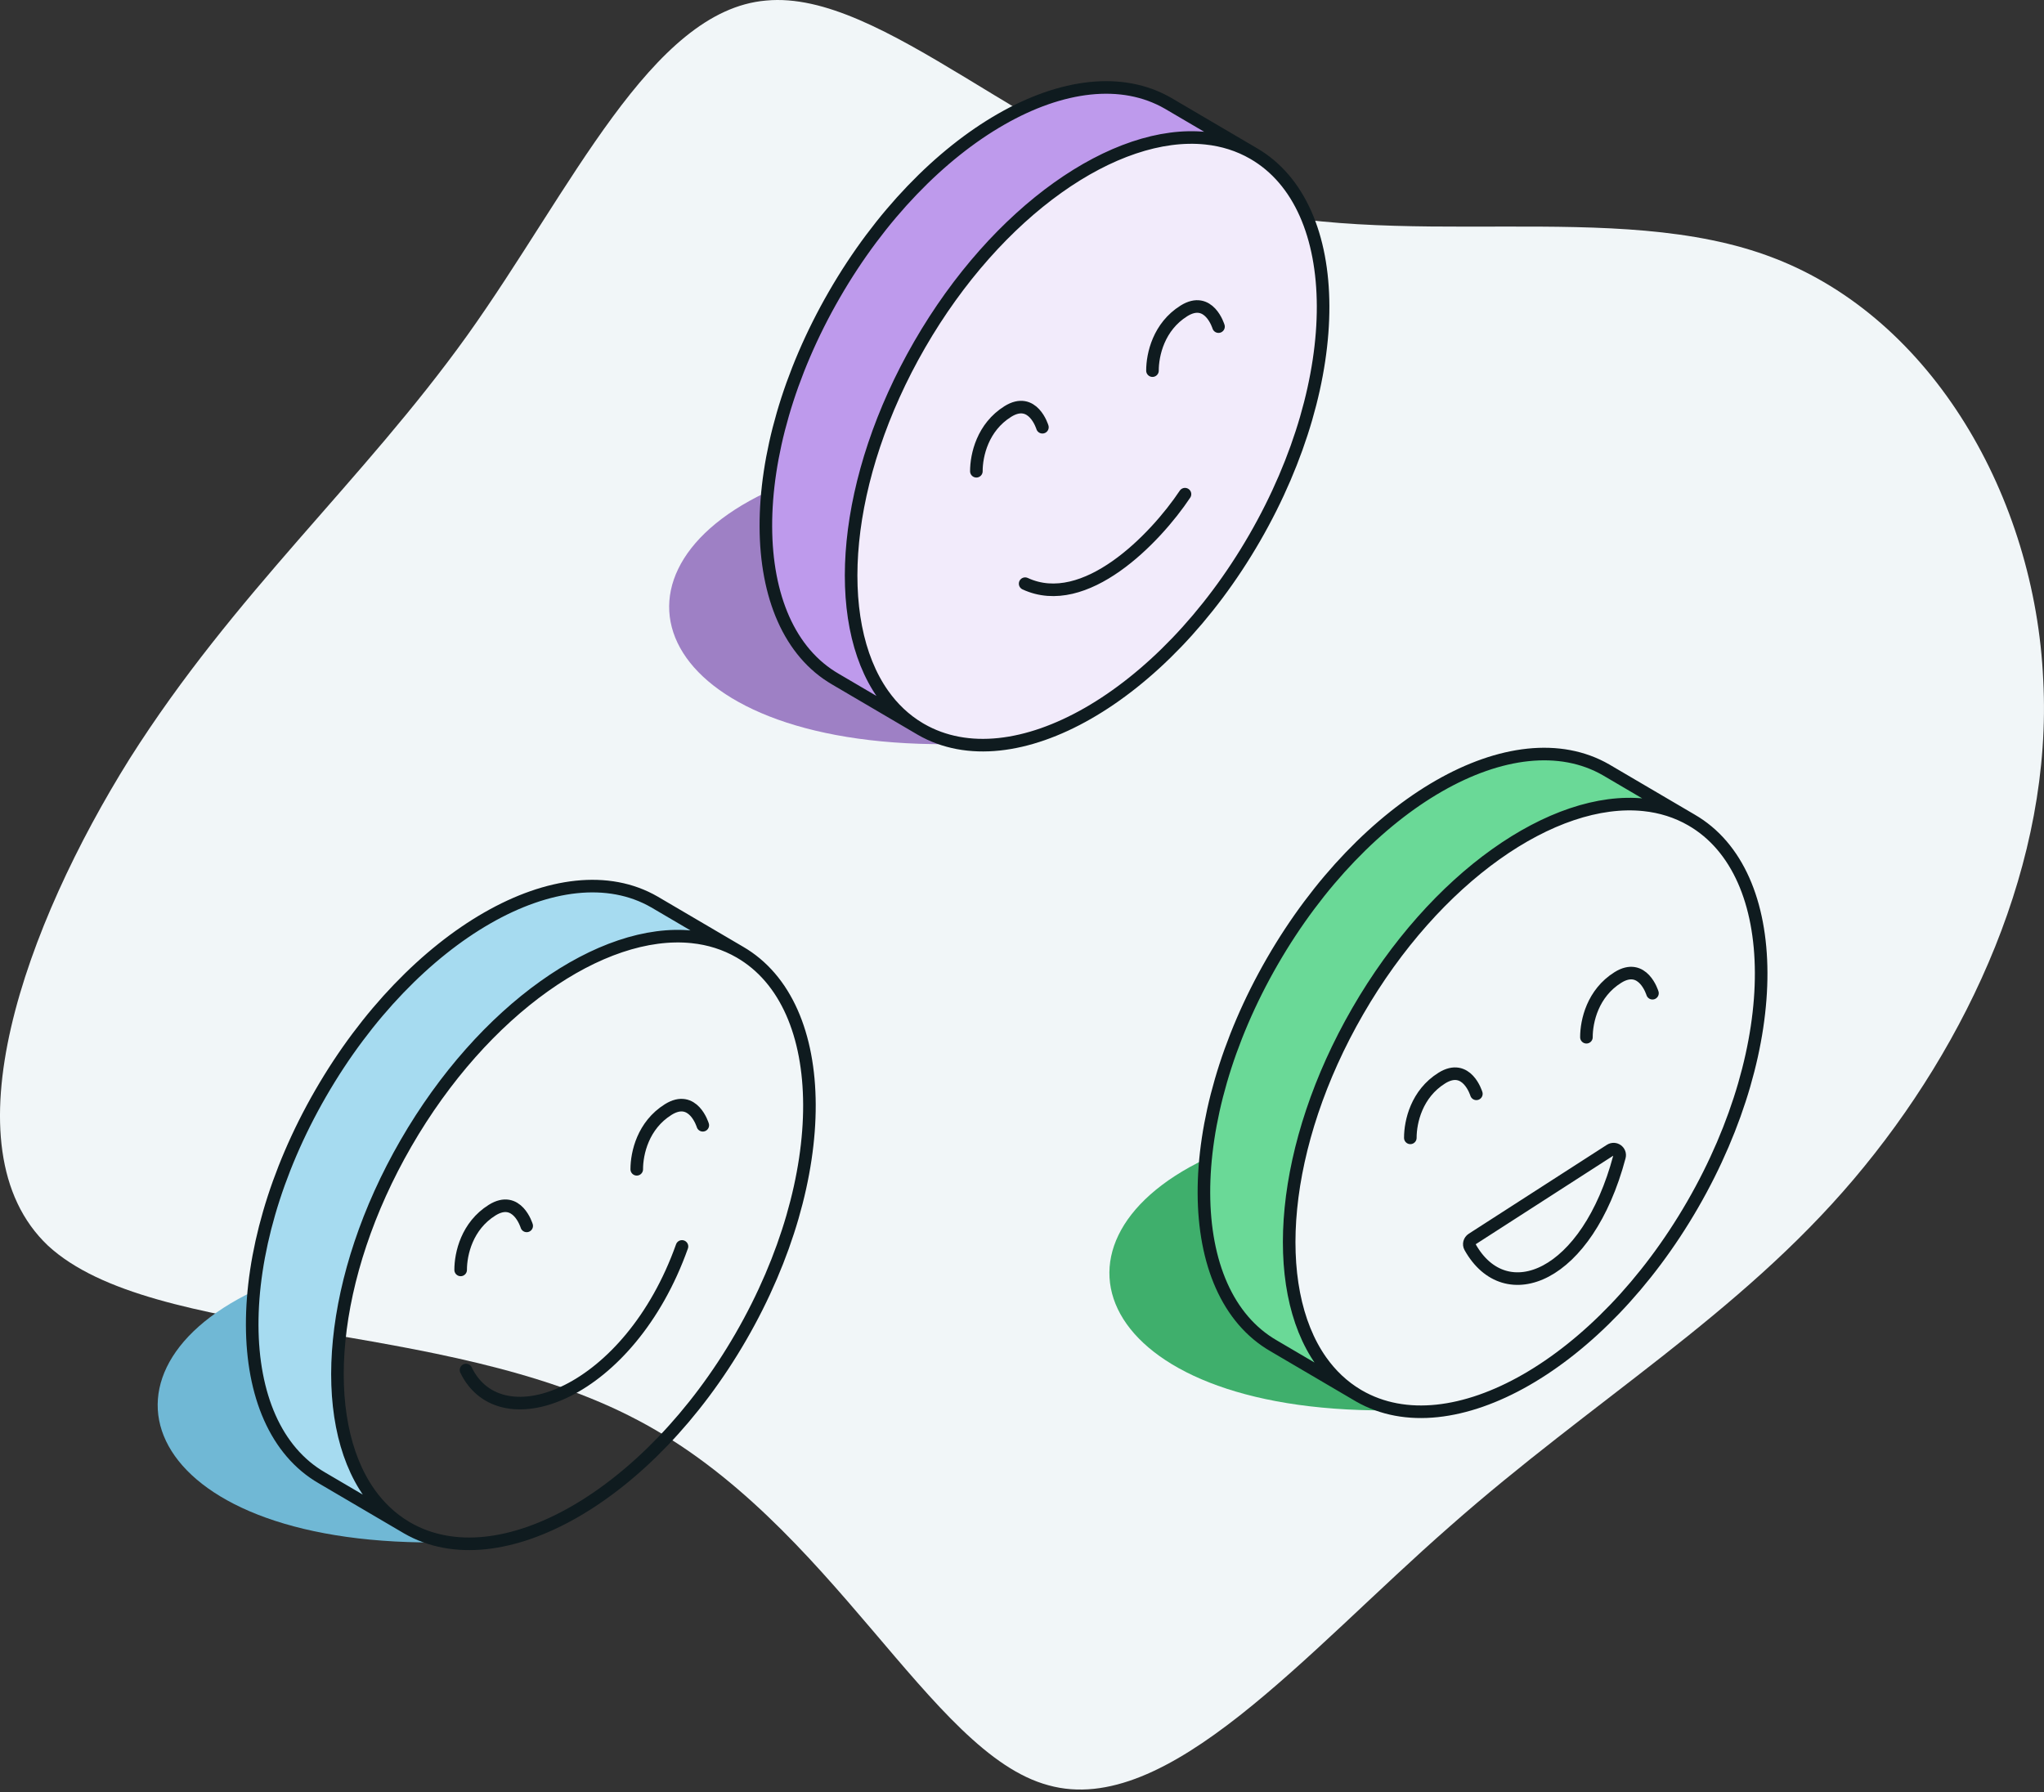 <svg width="325" height="285" viewBox="0 0 325 285" fill="none" xmlns="http://www.w3.org/2000/svg">
<rect x="0" y="0" width="325" height="285" fill="#333333" stroke="none"/>
<path d="M101.357 225.807C70.557 209.527 24.357 213.487 7.637 198.087C-8.863 182.467 4.117 147.047 20.617 120.647C37.337 94.247 57.577 76.647 74.297 53.327C90.797 30.227 103.557 1.627 121.817 0.087C140.297 -1.673 164.057 23.847 193.317 32.207C222.357 40.347 256.897 31.327 281.977 41.007C307.277 50.687 323.557 79.067 324.877 108.107C326.417 136.927 312.997 165.967 294.737 187.527C276.477 209.087 253.157 222.727 230.497 242.747C207.617 262.767 185.617 289.167 166.697 283.887C147.777 278.827 132.377 242.087 101.357 225.807Z" fill="#F1F6F8"/>
<g clip-path="url(#clip0_5405_38898)">
<g clip-path="url(#clip1_5405_38898)">
<path d="M202.32 152.846C196.182 163.478 192.639 174.48 191.688 184.293C190.376 197.821 193.989 209.088 202.513 214.01L215.837 221.833C213.546 220.466 211.618 218.633 210.052 216.416C201.721 204.624 203.649 181.98 215.875 160.805C228.179 139.493 246.988 126.471 261.402 127.984C264.091 128.266 266.628 129.055 268.941 130.39L255.386 122.431C240.679 113.94 216.92 127.557 202.32 152.846Z" fill="#6AD997"/>
<path d="M215.837 221.833L202.513 214.01C193.989 209.088 190.376 197.821 191.688 184.293C163.329 197.848 174.851 225.297 222.633 224.25C220.304 223.893 218.1 223.142 216.068 221.969C215.99 221.924 215.913 221.879 215.837 221.833Z" fill="#3FAF6C"/>
<path d="M216.068 221.97C230.775 230.461 254.534 216.844 269.134 191.555C283.735 166.266 283.648 138.882 268.941 130.391M216.068 221.97L215.837 221.834M216.068 221.97C215.991 221.925 215.914 221.88 215.837 221.834M268.941 130.391C266.629 129.056 264.092 128.267 261.402 127.985C246.988 126.472 228.18 139.494 215.875 160.806C203.65 181.981 201.722 204.625 210.052 216.417C211.618 218.633 213.547 220.467 215.837 221.834M268.941 130.391L255.386 122.432C240.679 113.941 216.921 127.558 202.32 152.847C187.72 178.136 187.806 205.52 202.513 214.011L215.837 221.834M234.745 173.938C234.745 173.938 233.245 168.938 229.245 171.438C225.246 173.938 224.244 178.353 224.245 180.938M262.745 157.938C262.745 157.938 261.245 152.938 257.245 155.438C253.246 157.938 252.244 162.353 252.245 164.938M257.497 183.942C252.389 203.19 239.36 208.35 233.74 198.301C233.493 197.859 233.648 197.304 234.073 197.03L256.031 182.893C256.781 182.41 257.726 183.08 257.497 183.942Z" stroke="#0F1B1F" stroke-width="2" stroke-linecap="round"/>
</g>
</g>
<g clip-path="url(#clip2_5405_38898)">
<g clip-path="url(#clip3_5405_38898)">
<path d="M50.994 173.846C44.855 184.478 41.313 195.48 40.362 205.293C39.05 218.821 42.663 230.088 51.187 235.01L64.511 242.833C62.22 241.466 60.292 239.633 58.726 237.416C50.395 225.624 52.323 202.98 64.549 181.805C76.853 160.493 95.662 147.471 110.076 148.984C112.765 149.266 115.302 150.055 117.615 151.39L104.06 143.431C89.353 134.94 65.594 148.557 50.994 173.846Z" fill="#A6DBF0"/>
<path d="M64.511 242.833L51.187 235.01C42.663 230.088 39.05 218.821 40.362 205.293C12.003 218.848 23.525 246.297 71.307 245.25C68.978 244.893 66.773 244.142 64.742 242.969C64.664 242.924 64.587 242.879 64.511 242.833Z" fill="#70B8D5"/>
<path d="M64.742 242.97C79.449 251.461 103.208 237.844 117.808 212.555C132.409 187.266 132.322 159.882 117.615 151.391M64.742 242.97L64.511 242.834M64.742 242.97C64.665 242.925 64.588 242.88 64.511 242.834M117.615 151.391C115.302 150.056 112.766 149.267 110.076 148.985C95.662 147.472 76.854 160.494 64.549 181.806C52.324 202.981 50.396 225.625 58.726 237.417C60.292 239.633 62.221 241.467 64.511 242.834M117.615 151.391L104.06 143.432C89.353 134.941 65.595 148.558 50.994 173.847C36.394 199.136 36.48 226.52 51.187 235.011L64.511 242.834M74.099 217.86C79.674 229.382 100.112 221.588 108.435 198.205M83.745 194.938C83.745 194.938 82.245 189.938 78.245 192.438C74.246 194.938 73.244 199.353 73.245 201.938M111.745 178.938C111.745 178.938 110.245 173.938 106.245 176.438C102.246 178.938 101.244 183.353 101.245 185.938" stroke="#0F1B1F" stroke-width="2" stroke-linecap="round"/>
</g>
</g>
<g clip-path="url(#clip4_5405_38898)">
<g clip-path="url(#clip5_5405_38898)">
<path d="M132.32 46.908C126.182 57.54 122.639 68.542 121.688 78.355C120.376 91.883 123.989 103.15 132.513 108.072L145.837 115.895C143.546 114.528 141.618 112.695 140.052 110.478C131.721 98.686 133.649 76.042 145.875 54.867C158.179 33.555 176.988 20.533 191.402 22.046C194.091 22.328 196.628 23.117 198.941 24.452L185.386 16.493C170.679 8.002 146.92 21.619 132.32 46.908Z" fill="#9E80C5"/>
<path d="M145.837 115.895L132.513 108.072C123.989 103.15 120.376 91.883 121.688 78.355C93.329 91.91 104.851 119.359 152.633 118.312C150.304 117.955 148.1 117.204 146.068 116.031C145.99 115.986 145.913 115.941 145.837 115.895Z" fill="#9E80C5"/>
<path d="M146.416 115.969C161.123 124.46 184.882 110.843 199.482 85.554C214.083 60.265 213.996 32.881 199.289 24.39C196.976 23.055 194.44 22.266 191.75 21.984C177.336 20.471 158.528 33.493 146.223 54.805C133.998 75.98 132.07 98.624 140.4 110.416C141.966 112.633 143.894 114.466 146.185 115.833L146.416 115.969Z" fill="#F2EBFB"/>
<path d="M132.668 46.846C118.068 72.135 118.154 99.519 132.861 108.01L146.185 115.833C143.894 114.466 141.966 112.633 140.4 110.416C132.07 98.624 133.998 75.98 146.223 54.805C158.528 33.493 177.336 20.471 191.75 21.984C194.44 22.266 196.976 23.055 199.289 24.39L185.734 16.431C171.027 7.94 147.268 21.557 132.668 46.846Z" fill="#BE9AEC"/>
<path d="M146.416 115.969C161.123 124.46 184.882 110.843 199.482 85.554C214.083 60.265 213.996 32.881 199.289 24.39M146.416 115.969L146.185 115.833M146.416 115.969C146.339 115.924 146.262 115.879 146.185 115.833M199.289 24.39C196.976 23.055 194.44 22.266 191.75 21.984C177.336 20.471 158.528 33.493 146.223 54.805C133.998 75.98 132.07 98.624 140.4 110.416C141.966 112.633 143.894 114.466 146.185 115.833M199.289 24.39L185.734 16.431C171.027 7.94 147.268 21.557 132.668 46.846C118.068 72.135 118.154 99.519 132.861 108.01L146.185 115.833M162.999 92.814C172.487 97.22 183.67 85.698 188.414 78.582M165.745 67.937C165.745 67.937 164.245 62.937 160.245 65.437C156.246 67.937 155.244 72.352 155.245 74.937M193.745 51.937C193.745 51.937 192.245 46.937 188.245 49.437C184.246 51.937 183.244 56.352 183.245 58.937" stroke="#0F1B1F" stroke-width="2" stroke-linecap="round"/>
</g>
</g>
<defs>
<clipPath id="clip0_5405_38898">
<rect width="105" height="108" fill="white" transform="translate(176.397 117.967)"/>
</clipPath>
<clipPath id="clip1_5405_38898">
<rect width="105" height="108" fill="white" transform="translate(176.397 117.967)"/>
</clipPath>
<clipPath id="clip2_5405_38898">
<rect width="106" height="108" fill="white" transform="translate(24.397 138.967)"/>
</clipPath>
<clipPath id="clip3_5405_38898">
<rect width="106" height="108" fill="white" transform="translate(24.397 138.967)"/>
</clipPath>
<clipPath id="clip4_5405_38898">
<rect width="105" height="108" fill="white" transform="translate(106.397 11.967)"/>
</clipPath>
<clipPath id="clip5_5405_38898">
<rect width="105" height="108" fill="white" transform="translate(106.397 11.967)"/>
</clipPath>
</defs>
</svg>
